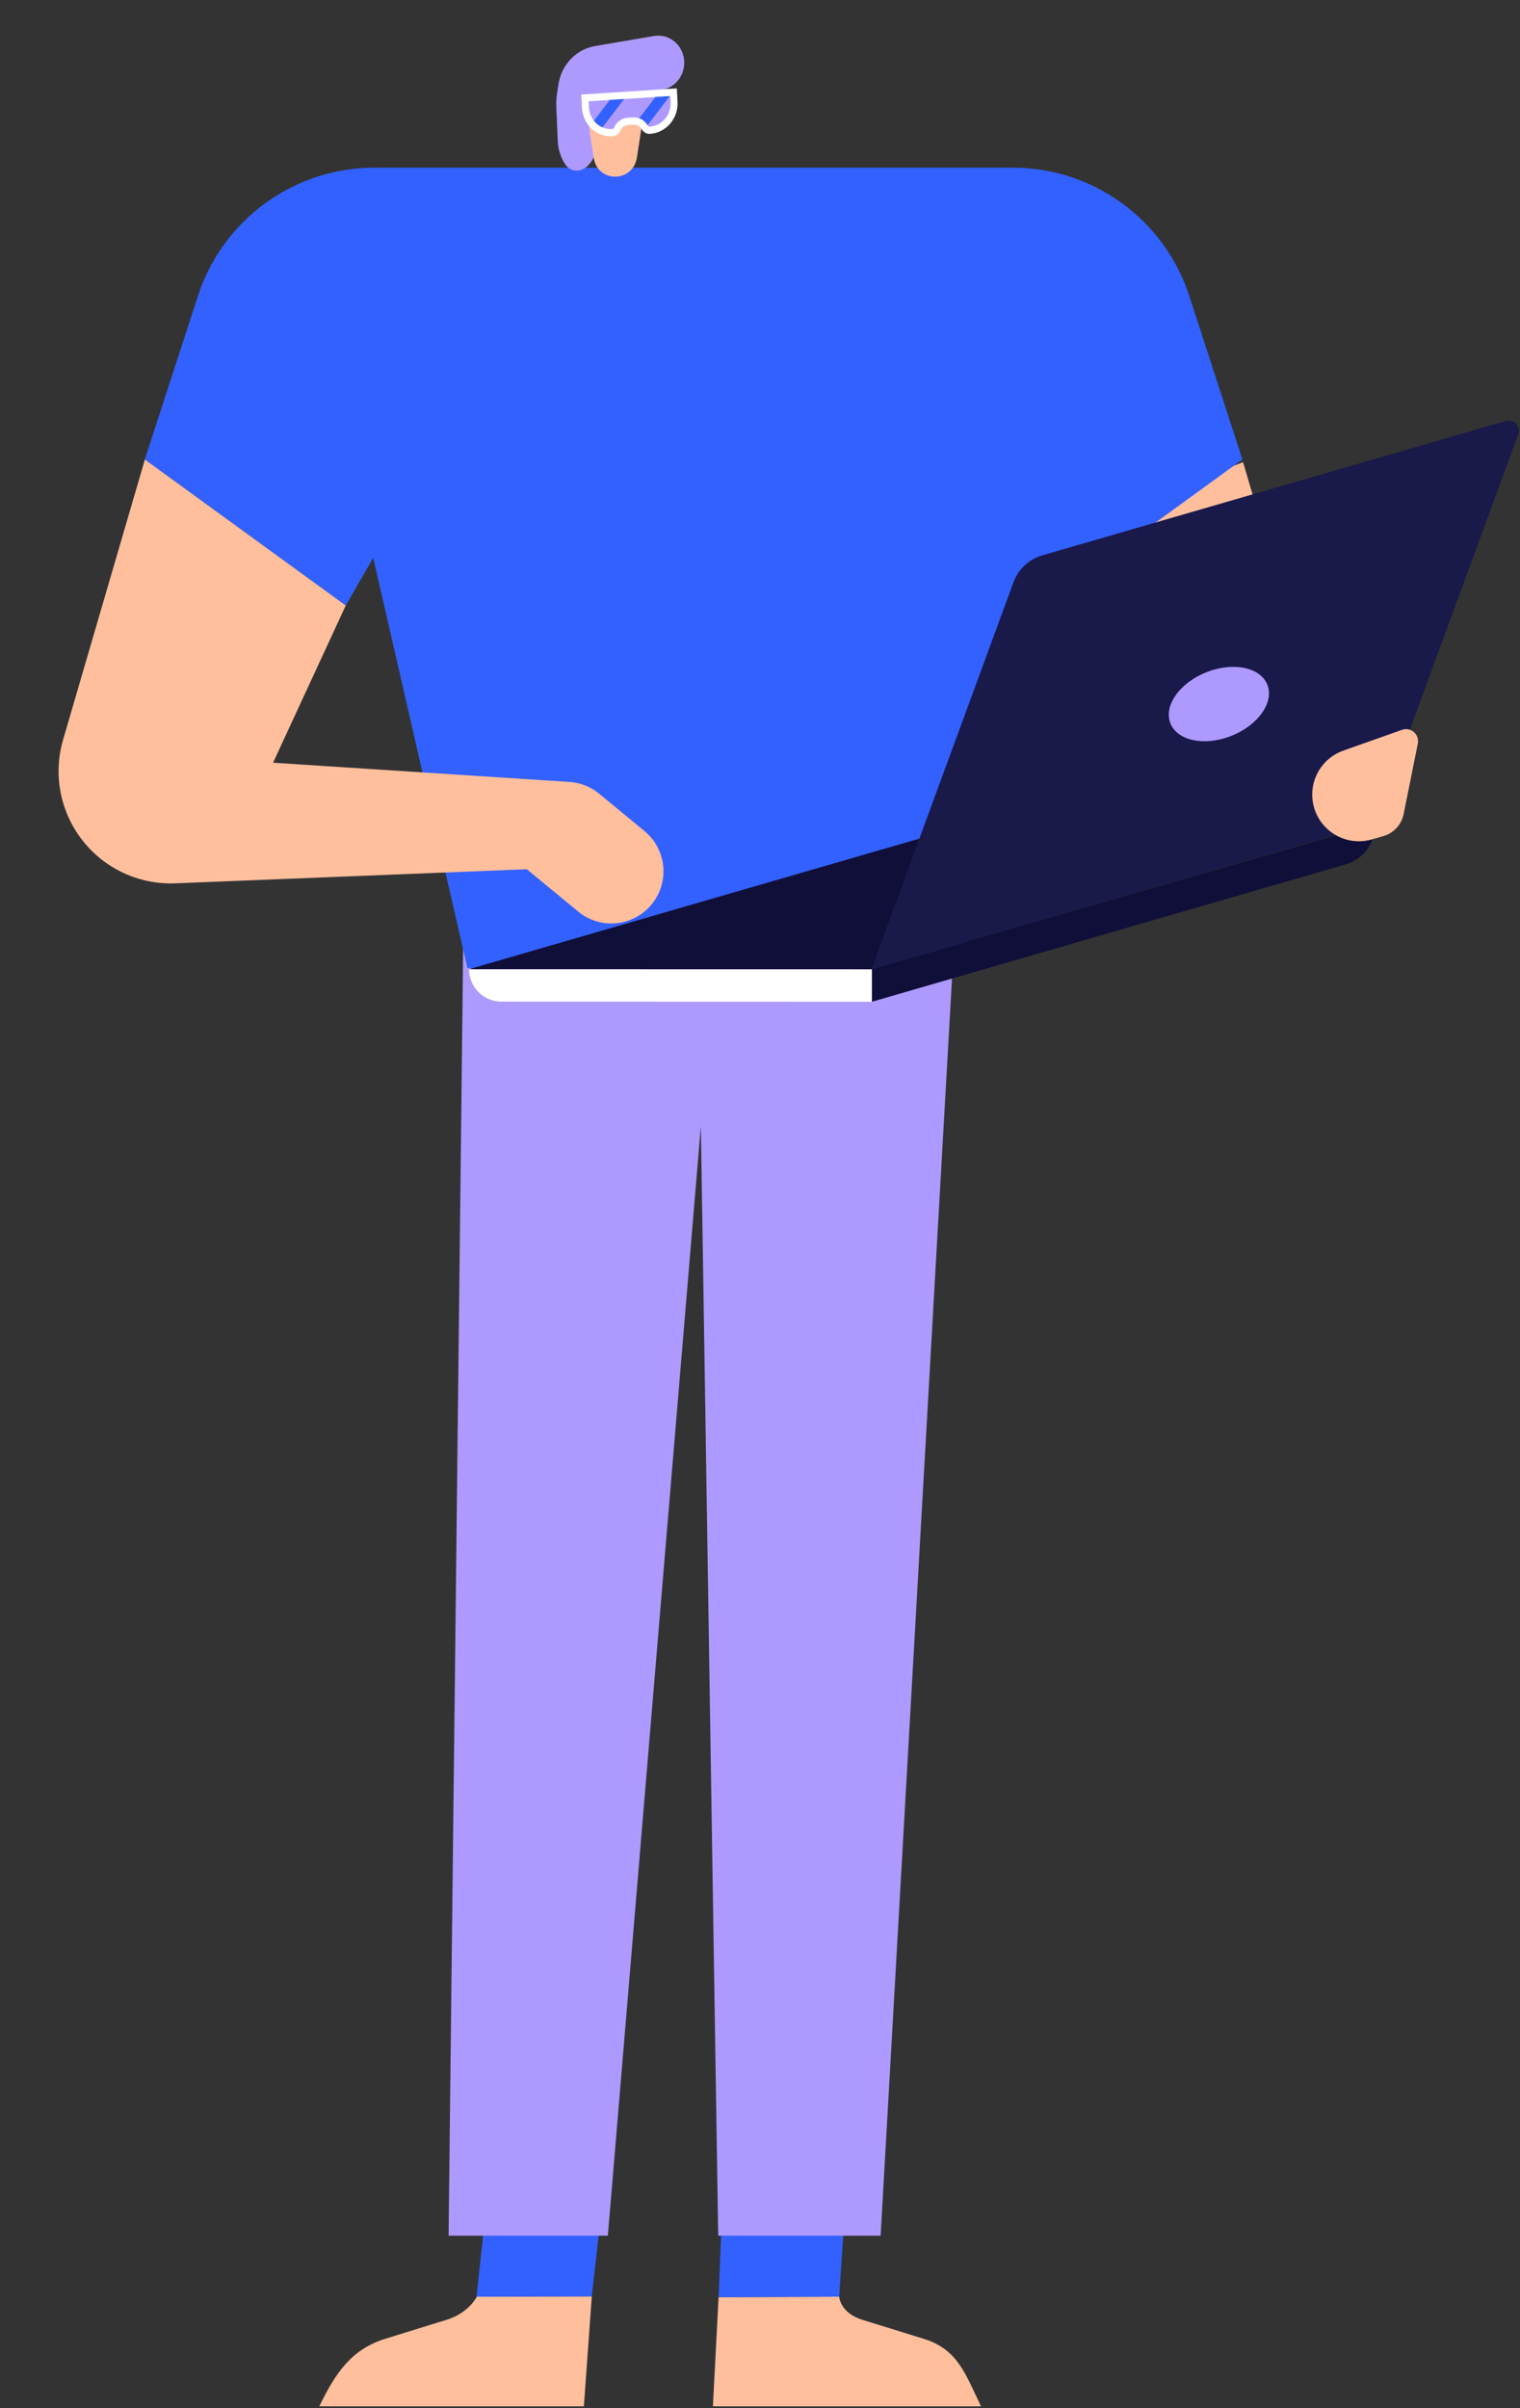 <svg width="452" height="716" viewBox="0 0 452 716" fill="none" xmlns="http://www.w3.org/2000/svg">
<rect x="0" y="0" width="452" height="716" fill="#333333" stroke="none"/>
<path d="M114.587 695.378L132.476 689.843C139.394 687.851 141.785 682.879 141.785 682.879L175.983 682.775L173.63 715.468H94.954C99.64 705.822 104.342 698.548 114.587 695.378Z" fill="#FFBF9D"/>
<path d="M179.657 649.973L175.983 682.776L141.712 682.88L145.199 650.213L179.657 649.973Z" fill="#3361FF"/>
<path d="M274.635 695.378L256.746 689.843C249.828 687.851 249.542 682.879 249.542 682.879L213.682 683.015L211.995 715.468H291.722C287.037 705.822 284.88 698.548 274.635 695.378Z" fill="#FFBF9D"/>
<path d="M214.993 650.861L213.683 683.014L249.541 682.879L251.348 655.663L214.993 650.861Z" fill="#3361FF"/>
<path d="M138 257.468H142.5H285L261.871 664.728H213.57L208.416 334.76L180.758 664.728H133.399L138 257.468Z" fill="#AE9AFF"/>
<path d="M374.708 154.618L369.646 137.41L338.773 149.557V163.729L374.708 154.618Z" fill="#FFBF9D"/>
<path d="M369.455 136.615L369.45 136.598L353.653 87.98C350.052 76.897 343.035 67.239 333.607 60.39C324.18 53.54 312.826 49.851 301.173 49.851H111.341C99.688 49.851 88.334 53.54 78.906 60.39C69.479 67.239 62.462 76.897 58.861 87.98L43.058 136.615L43.081 136.632L102.814 180.031L110.985 165.877L139 287.851H286L301.527 173.112L309.7 180.031L369.455 136.615Z" fill="#3361FF"/>
<path d="M102.813 180.031L81.201 226.779L169.273 232.489C172.542 232.689 175.663 233.919 178.19 236.002L191.653 247.101C193.33 248.483 194.697 250.202 195.667 252.147C196.636 254.091 197.186 256.218 197.281 258.389C197.376 260.56 197.013 262.727 196.217 264.748C195.42 266.77 194.208 268.602 192.658 270.125C189.925 272.811 186.294 274.389 182.466 274.556C178.638 274.723 174.883 273.467 171.927 271.03L156.663 258.447L52.131 262.642C46.841 262.854 41.576 261.805 36.772 259.58C31.967 257.356 27.761 254.02 24.501 249.848C21.24 245.677 19.019 240.79 18.021 235.59C17.022 230.391 17.275 225.028 18.759 219.946L43.079 136.632L102.813 180.031Z" fill="#FFBF9D"/>
<path d="M400.094 257.029L259.282 297.851L258.5 288.351L409.028 244.933C409.072 247.65 408.222 250.306 406.607 252.492C404.993 254.678 402.704 256.272 400.094 257.029Z" fill="#100F39"/>
<path d="M259.281 297.851L149.121 297.818C146.562 297.817 144.108 296.8 142.299 294.99C140.489 293.181 139.473 290.726 139.473 288.167L259.281 288.203V297.851Z" fill="white"/>
<path d="M409.027 244.732L259.126 288.19L139.473 288.167L289.374 244.71L409.027 244.732Z" fill="#100F39"/>
<path d="M409.028 244.732L259.127 288.189L301.386 173.112C302.088 171.201 303.229 169.482 304.718 168.094C306.207 166.706 308.001 165.687 309.956 165.12L447.78 125.164C448.32 125.008 448.892 125.004 449.434 125.153C449.976 125.303 450.466 125.599 450.849 126.01C451.232 126.421 451.494 126.931 451.605 127.481C451.717 128.032 451.673 128.603 451.479 129.131L409.028 244.732Z" fill="#19194A"/>
<path d="M366.23 218.772C374.187 215.591 378.948 208.787 376.865 203.574C374.781 198.361 366.641 196.715 358.684 199.896C350.727 203.077 345.966 209.881 348.05 215.093C350.134 220.306 358.273 221.953 366.23 218.772Z" fill="#AE9AFF"/>
<path d="M411.394 248.586L407.957 249.584C405.751 250.224 403.42 250.306 401.174 249.823C398.928 249.34 396.836 248.307 395.088 246.817C393.34 245.326 391.989 243.425 391.156 241.284C390.324 239.142 390.036 236.828 390.319 234.548C390.636 231.99 391.66 229.572 393.274 227.563C394.889 225.554 397.031 224.035 399.46 223.175L416.913 216.998C417.509 216.787 418.15 216.738 418.772 216.855C419.393 216.973 419.972 217.253 420.45 217.668C420.928 218.082 421.287 218.616 421.491 219.214C421.696 219.813 421.738 220.455 421.613 221.075L417.399 242.053C417.091 243.587 416.368 245.007 415.309 246.159C414.251 247.311 412.897 248.15 411.394 248.586Z" fill="#FFBF9D"/>
<path d="M194.485 10.704L176.936 13.694C174.216 14.158 171.7 15.505 169.749 17.543C167.797 19.58 166.51 22.204 166.072 25.037L165.64 27.833C165.439 29.133 165.366 30.45 165.423 31.763L165.867 41.972C165.974 44.436 166.74 46.815 168.08 48.84C168.63 49.689 169.452 50.306 170.4 50.581C171.349 50.856 172.364 50.772 173.264 50.343C174.226 49.867 175.063 49.153 175.703 48.264C176.342 47.376 176.765 46.34 176.933 45.246L179.335 29.707L196.879 26.718C197.89 26.546 198.86 26.168 199.734 25.607C200.608 25.045 201.368 24.311 201.972 23.445C202.576 22.58 203.011 21.601 203.252 20.563C203.494 19.526 203.537 18.451 203.38 17.399C203.062 15.276 201.947 13.377 200.278 12.122C198.61 10.866 196.526 10.356 194.485 10.704Z" fill="#AE9AFF"/>
<path d="M174.03 30.245L176.533 46.853C177.678 54.451 188.228 54.399 189.404 46.79L192.443 27.131L174.03 30.245Z" fill="#FFBF9D"/>
<path d="M172.856 28.113L173.069 32.103C173.131 33.281 173.417 34.432 173.909 35.493C174.402 36.553 175.091 37.501 175.939 38.282C176.786 39.063 177.774 39.662 178.848 40.045C179.921 40.429 181.058 40.588 182.193 40.515C182.687 40.484 183.163 40.309 183.568 40.012C183.973 39.715 184.29 39.306 184.485 38.833C184.679 38.36 184.996 37.952 185.401 37.655C185.806 37.358 186.282 37.183 186.776 37.151L188.394 37.047C188.888 37.016 189.379 37.128 189.813 37.371C190.247 37.614 190.605 37.979 190.848 38.424C191.091 38.869 191.45 39.234 191.884 39.477C192.317 39.72 192.809 39.832 193.302 39.8C194.438 39.727 195.55 39.423 196.575 38.905C197.601 38.386 198.519 37.664 199.277 36.78C200.036 35.895 200.621 34.866 200.997 33.75C201.374 32.634 201.535 31.453 201.473 30.275L201.26 26.285L172.856 28.113Z" fill="white"/>
<path d="M193.189 37.659C193.081 37.667 192.972 37.642 192.877 37.589C192.781 37.535 192.703 37.455 192.65 37.357C192.219 36.562 191.582 35.911 190.809 35.478C190.037 35.044 189.16 34.846 188.281 34.906L186.663 35.01C185.784 35.063 184.934 35.372 184.213 35.902C183.492 36.431 182.927 37.16 182.584 38.004C182.542 38.108 182.472 38.199 182.383 38.264C182.294 38.33 182.189 38.368 182.08 38.374C180.335 38.484 178.623 37.872 177.321 36.672C176.019 35.471 175.232 33.78 175.134 31.97L175.036 30.122L199.311 28.559L199.409 30.408C199.504 32.218 198.902 33.998 197.736 35.358C196.57 36.717 194.934 37.545 193.189 37.659Z" fill="#AE9AFF"/>
<path d="M181.355 29.715L176.615 35.901C177.296 36.76 178.169 37.432 179.16 37.86L185.611 29.441L181.355 29.715Z" fill="#3361FF"/>
<path d="M194.93 28.841L190.088 35.16C191.119 35.523 191.994 36.25 192.559 37.215L199.185 28.568L194.93 28.841Z" fill="#3361FF"/>
</svg>
